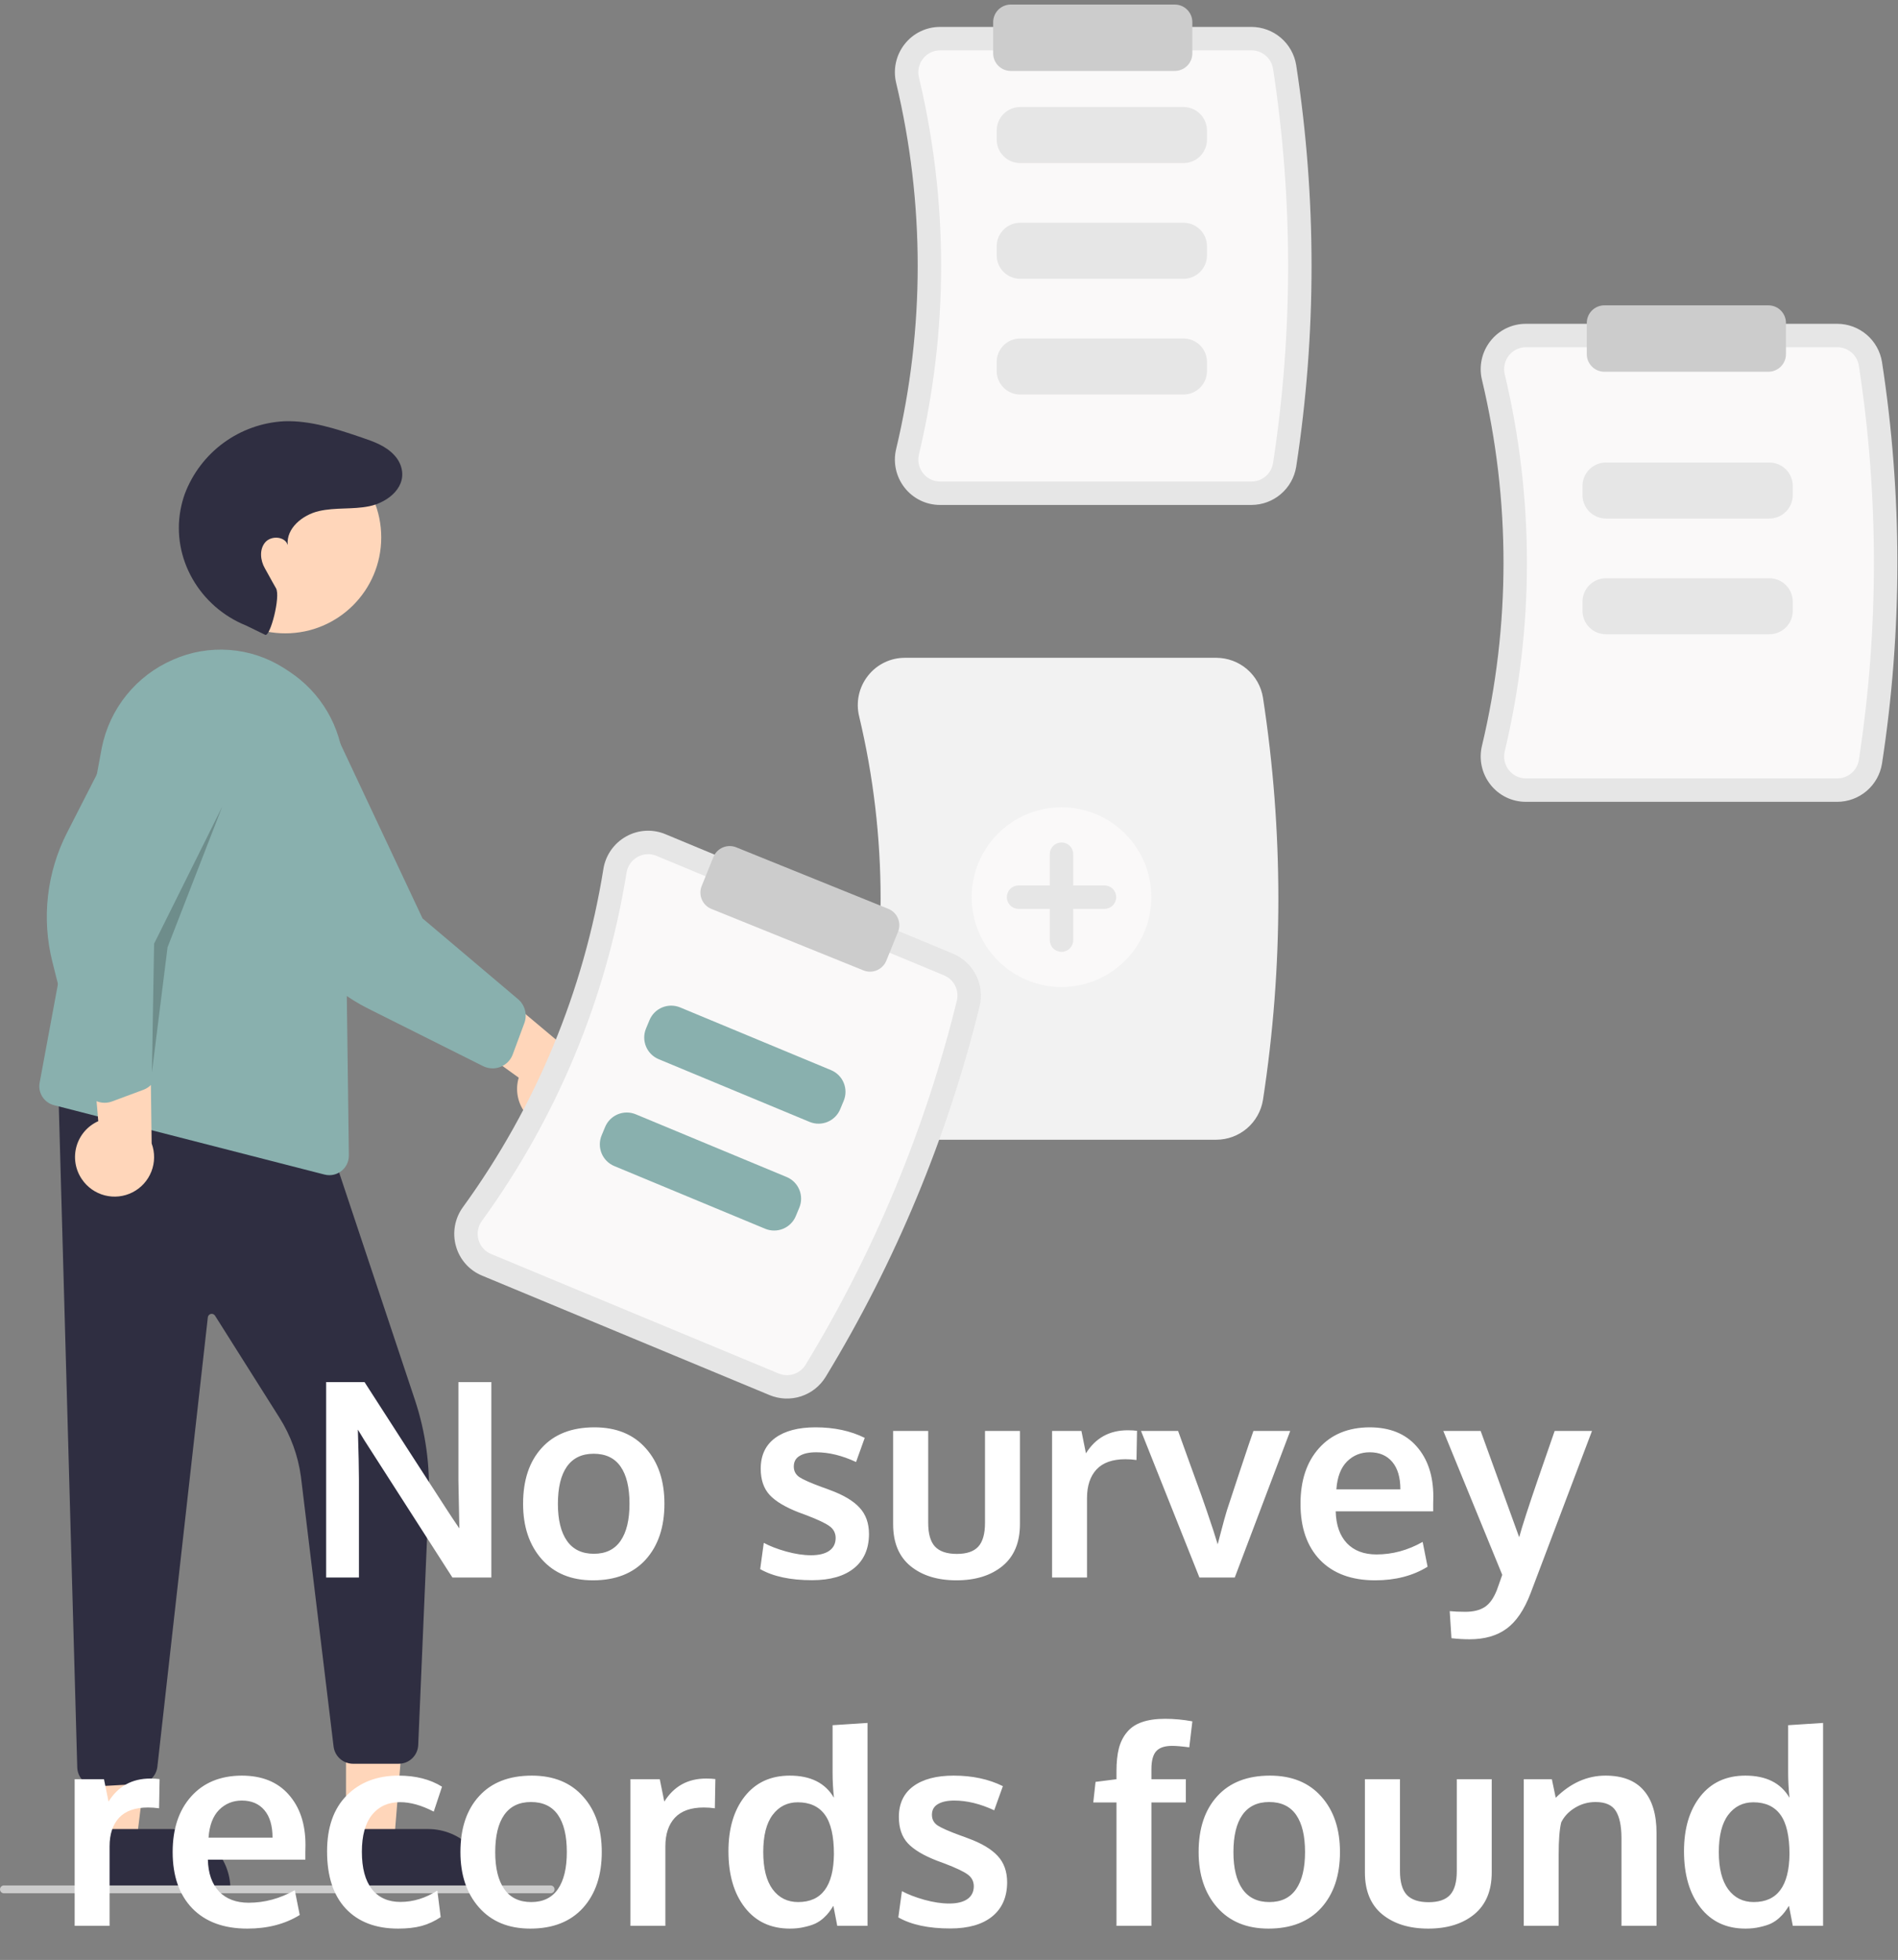 <svg width="278" height="287" viewBox="0 0 278 287" fill="none" xmlns="http://www.w3.org/2000/svg">
<rect x="0" y="0" width="278" height="287" fill="#808080" stroke="none"/>
<g clip-path="url(#clip0)">
<path d="M183.308 73.94H137.694C136.696 73.943 135.71 73.718 134.811 73.283C133.913 72.847 133.125 72.213 132.509 71.427V71.427C131.881 70.634 131.443 69.708 131.227 68.72C131.011 67.732 131.024 66.708 131.264 65.725C135.468 48.117 135.468 29.766 131.263 12.158C131.024 11.175 131.011 10.151 131.227 9.163C131.443 8.175 131.881 7.249 132.509 6.456C133.125 5.67 133.912 5.036 134.811 4.6C135.71 4.165 136.696 3.94 137.694 3.943H183.308C184.883 3.947 186.405 4.511 187.603 5.533C188.801 6.555 189.598 7.969 189.851 9.523C192.853 29.02 192.853 48.862 189.851 68.36C189.598 69.914 188.801 71.328 187.603 72.35C186.405 73.372 184.883 73.936 183.308 73.94V73.94Z" fill="#E6E6E6"/>
<path d="M137.694 7.375C137.215 7.373 136.741 7.481 136.31 7.69C135.878 7.899 135.5 8.204 135.203 8.581C134.899 8.968 134.686 9.418 134.581 9.9C134.477 10.381 134.483 10.879 134.601 11.357C138.93 29.492 138.931 48.391 134.601 66.526C134.484 67.004 134.477 67.502 134.581 67.983C134.686 68.464 134.898 68.915 135.203 69.301L135.204 69.302C135.5 69.679 135.878 69.984 136.31 70.193C136.741 70.402 137.215 70.51 137.694 70.508H183.308C184.064 70.508 184.796 70.24 185.373 69.751C185.95 69.262 186.335 68.585 186.459 67.838C189.407 48.687 189.407 29.196 186.459 10.045C186.335 9.299 185.95 8.621 185.373 8.132C184.796 7.643 184.064 7.375 183.308 7.375L137.694 7.375Z" fill="#FAF9F9"/>
<path d="M173.354 23.878H149.418C148.508 23.878 147.636 23.516 146.992 22.872C146.349 22.229 145.987 21.356 145.986 20.447V19.105C145.987 18.195 146.349 17.323 146.992 16.68C147.636 16.036 148.508 15.674 149.418 15.673H173.354C174.264 15.674 175.136 16.036 175.78 16.68C176.423 17.323 176.785 18.195 176.786 19.105V20.447C176.785 21.356 176.423 22.229 175.78 22.872C175.136 23.516 174.264 23.878 173.354 23.878Z" fill="#E6E6E6"/>
<path d="M173.354 40.825H149.418C148.508 40.824 147.636 40.462 146.992 39.818C146.349 39.175 145.987 38.303 145.986 37.393V36.052C145.987 35.142 146.349 34.269 146.992 33.626C147.636 32.983 148.508 32.621 149.418 32.62H173.354C174.264 32.621 175.136 32.983 175.78 33.626C176.423 34.269 176.785 35.142 176.786 36.052V37.393C176.785 38.303 176.423 39.175 175.78 39.818C175.136 40.462 174.264 40.824 173.354 40.825Z" fill="#E6E6E6"/>
<path d="M173.354 57.771H149.418C148.508 57.77 147.636 57.408 146.992 56.765C146.349 56.121 145.987 55.249 145.986 54.339V52.998C145.987 52.088 146.349 51.216 146.992 50.572C147.636 49.929 148.508 49.567 149.418 49.566H173.354C174.264 49.567 175.136 49.929 175.78 50.572C176.423 51.216 176.785 52.088 176.786 52.998V54.339C176.785 55.249 176.423 56.121 175.78 56.765C175.136 57.408 174.264 57.77 173.354 57.771V57.771Z" fill="#E6E6E6"/>
<path d="M269.11 117.413H223.497C222.498 117.416 221.512 117.191 220.614 116.756C219.715 116.32 218.928 115.686 218.311 114.9V114.9C217.684 114.107 217.245 113.181 217.03 112.193C216.814 111.205 216.826 110.181 217.066 109.198C221.27 91.59 221.27 73.239 217.066 55.631C216.826 54.648 216.814 53.624 217.03 52.636C217.245 51.648 217.684 50.722 218.311 49.929C218.927 49.144 219.715 48.509 220.614 48.073C221.512 47.638 222.498 47.413 223.497 47.416H269.11C270.685 47.421 272.207 47.984 273.406 49.006C274.604 50.028 275.401 51.442 275.654 52.996C278.656 72.494 278.656 92.336 275.654 111.833C275.401 113.387 274.604 114.801 273.406 115.823C272.207 116.845 270.685 117.409 269.11 117.413Z" fill="#E6E6E6"/>
<path d="M223.497 50.848C223.017 50.847 222.544 50.954 222.112 51.163C221.68 51.372 221.302 51.677 221.006 52.054C220.701 52.441 220.488 52.892 220.384 53.373C220.279 53.854 220.286 54.352 220.403 54.831C224.733 72.965 224.733 91.864 220.403 109.999C220.286 110.477 220.279 110.975 220.384 111.456C220.488 111.937 220.701 112.388 221.006 112.775L221.006 112.775C221.302 113.152 221.68 113.457 222.112 113.666C222.544 113.875 223.017 113.983 223.497 113.981H269.11C269.867 113.981 270.598 113.713 271.175 113.224C271.752 112.735 272.137 112.058 272.261 111.312C275.21 92.16 275.21 72.669 272.261 53.518C272.137 52.772 271.752 52.094 271.175 51.605C270.598 51.116 269.867 50.848 269.11 50.848L223.497 50.848Z" fill="#FAF9F9"/>
<path d="M178.16 166.893H132.546C131.504 166.896 130.476 166.662 129.538 166.207C128.601 165.753 127.779 165.091 127.136 164.271C126.482 163.444 126.024 162.478 125.799 161.448C125.574 160.418 125.587 159.35 125.837 158.325C130.031 140.761 130.031 122.456 125.837 104.891C125.587 103.867 125.574 102.799 125.799 101.768C126.024 100.738 126.481 99.773 127.136 98.946C127.779 98.126 128.6 97.464 129.538 97.01C130.476 96.555 131.504 96.321 132.546 96.324H178.16C179.803 96.329 181.391 96.917 182.641 97.983C183.891 99.049 184.722 100.525 184.986 102.146C187.992 121.673 187.992 141.544 184.986 161.07C184.722 162.692 183.891 164.167 182.641 165.234C181.391 166.3 179.803 166.888 178.16 166.893V166.893Z" fill="#F2F2F2"/>
<path d="M259.156 75.932H235.22C234.311 75.931 233.438 75.569 232.795 74.925C232.151 74.282 231.789 73.41 231.788 72.5V71.159C231.789 70.249 232.151 69.376 232.795 68.733C233.438 68.09 234.311 67.728 235.22 67.727H259.156C260.066 67.728 260.939 68.09 261.582 68.733C262.226 69.376 262.587 70.249 262.588 71.159V72.5C262.587 73.41 262.226 74.282 261.582 74.925C260.939 75.569 260.066 75.931 259.156 75.932V75.932Z" fill="#E6E6E6"/>
<path d="M259.156 92.878H235.22C234.311 92.877 233.438 92.515 232.795 91.872C232.151 91.228 231.789 90.356 231.788 89.446V88.105C231.789 87.195 232.151 86.323 232.795 85.679C233.438 85.036 234.311 84.674 235.22 84.673H259.156C260.066 84.674 260.939 85.036 261.582 85.679C262.226 86.323 262.587 87.195 262.588 88.105V89.446C262.587 90.356 262.226 91.228 261.582 91.872C260.939 92.515 260.066 92.877 259.156 92.878V92.878Z" fill="#E6E6E6"/>
<path d="M155.48 144.529C162.746 144.529 168.637 138.638 168.637 131.372C168.637 124.106 162.746 118.216 155.48 118.216C148.214 118.216 142.324 124.106 142.324 131.372C142.324 138.638 148.214 144.529 155.48 144.529Z" fill="#FAF9F9"/>
<path d="M161.773 129.656H157.196V125.08C157.196 124.625 157.016 124.189 156.694 123.867C156.372 123.545 155.936 123.364 155.48 123.364C155.025 123.364 154.589 123.545 154.267 123.867C153.945 124.189 153.764 124.625 153.764 125.08V129.656H149.188C148.733 129.656 148.297 129.837 147.975 130.159C147.653 130.481 147.472 130.917 147.472 131.372C147.472 131.828 147.653 132.264 147.975 132.586C148.297 132.908 148.733 133.089 149.188 133.089H153.764V137.665C153.764 138.12 153.945 138.556 154.267 138.878C154.589 139.2 155.025 139.381 155.48 139.381C155.936 139.381 156.372 139.2 156.694 138.878C157.016 138.556 157.196 138.12 157.196 137.665V133.089H161.773C162.228 133.089 162.664 132.908 162.986 132.586C163.308 132.264 163.489 131.828 163.489 131.372C163.489 130.917 163.308 130.481 162.986 130.159C162.664 129.837 162.228 129.656 161.773 129.656V129.656Z" fill="#E6E6E6"/>
<path d="M172.069 10.391H148.044C147.362 10.39 146.708 10.119 146.225 9.636C145.742 9.153 145.471 8.499 145.47 7.817V3.241C145.471 2.558 145.742 1.904 146.225 1.421C146.708 0.939 147.362 0.667 148.044 0.667H172.069C172.751 0.667 173.406 0.939 173.888 1.421C174.371 1.904 174.642 2.558 174.643 3.241V7.817C174.642 8.499 174.371 9.153 173.888 9.636C173.406 10.119 172.751 10.39 172.069 10.391Z" fill="#CCCCCC"/>
<path d="M259.015 54.436H234.991C234.308 54.435 233.654 54.164 233.172 53.681C232.689 53.199 232.418 52.545 232.417 51.862V47.286C232.418 46.603 232.689 45.949 233.172 45.467C233.654 44.984 234.308 44.713 234.991 44.712H259.015C259.698 44.713 260.352 44.984 260.835 45.467C261.317 45.949 261.589 46.603 261.59 47.286V51.862C261.589 52.545 261.317 53.199 260.835 53.681C260.352 54.164 259.698 54.435 259.015 54.436Z" fill="#CCCCCC"/>
<path d="M50.678 270.121H57.691L59.884 243.072H50.677L50.678 270.121Z" fill="#FFD6BA"/>
<path d="M48.89 267.832L62.7 267.831H62.701C63.857 267.831 65.001 268.059 66.069 268.501C67.137 268.943 68.107 269.592 68.925 270.409C69.742 271.226 70.39 272.196 70.832 273.264C71.275 274.332 71.502 275.476 71.502 276.632V276.918L48.89 276.919L48.89 267.832Z" fill="#2F2E41"/>
<path d="M12.925 270.121H19.938L23.275 243.072H12.924L12.925 270.121Z" fill="#FFD6BA"/>
<path d="M11.137 267.832L24.947 267.831H24.948C26.104 267.831 27.248 268.059 28.316 268.501C29.384 268.943 30.354 269.592 31.171 270.409C31.989 271.226 32.637 272.196 33.079 273.264C33.522 274.332 33.749 275.476 33.749 276.632V276.918L11.137 276.919L11.137 267.832Z" fill="#2F2E41"/>
<path d="M14.17 261.576C13.454 261.576 12.765 261.307 12.239 260.822V260.822C11.957 260.565 11.729 260.253 11.57 259.905C11.412 259.557 11.325 259.181 11.315 258.799L8.502 158.002L48.436 167.985L60.757 204.947C62.345 209.702 63.033 214.712 62.785 219.719L61.255 255.548C61.22 256.282 60.904 256.975 60.371 257.482C59.84 257.989 59.133 258.271 58.398 258.271H51.7C51.009 258.268 50.342 258.016 49.821 257.561C49.3 257.106 48.961 256.479 48.866 255.794L44.079 216.244C43.66 213.158 42.581 210.2 40.914 207.57L31.494 192.654C31.431 192.554 31.338 192.476 31.23 192.431C31.121 192.386 31 192.375 30.886 192.401C30.77 192.427 30.666 192.487 30.587 192.575C30.508 192.662 30.457 192.771 30.442 192.888L23.049 258.721C22.97 259.388 22.658 260.007 22.167 260.467C21.677 260.927 21.04 261.199 20.368 261.236L14.332 261.571C14.278 261.574 14.224 261.576 14.17 261.576Z" fill="#2F2E41"/>
<path d="M41.79 92.742C49.55 92.742 55.84 86.452 55.84 78.693C55.84 70.934 49.55 64.644 41.79 64.644C34.031 64.644 27.741 70.934 27.741 78.693C27.741 86.452 34.031 92.742 41.79 92.742Z" fill="#FFD6BA"/>
<path d="M48.244 172.084C48.002 172.084 47.762 172.053 47.528 171.993H47.527L7.907 161.834C7.198 161.653 6.586 161.207 6.197 160.588C5.807 159.97 5.669 159.225 5.812 158.508L14.911 109.491C15.478 106.658 16.724 104.004 18.542 101.759C20.36 99.513 22.696 97.742 25.35 96.598C27.935 95.454 30.763 94.964 33.583 95.171C36.402 95.378 39.128 96.276 41.518 97.785C42.073 98.131 42.632 98.509 43.179 98.907C45.38 100.531 47.176 102.643 48.424 105.078C49.672 107.512 50.34 110.203 50.374 112.938L51.097 169.184C51.102 169.562 51.032 169.938 50.891 170.289C50.75 170.64 50.541 170.959 50.276 171.229C50.01 171.499 49.694 171.713 49.346 171.86C48.997 172.007 48.623 172.083 48.244 172.084V172.084Z" fill="#89B0AE"/>
<path d="M11.983 172.661C11.511 171.965 11.196 171.174 11.062 170.344C10.928 169.514 10.978 168.665 11.208 167.856C11.438 167.047 11.842 166.298 12.392 165.662C12.943 165.027 13.626 164.519 14.394 164.176L12.632 143.812L21.97 148.873L22.212 167.436C22.703 168.764 22.69 170.226 22.175 171.544C21.66 172.863 20.679 173.947 19.418 174.592C18.157 175.236 16.704 175.395 15.334 175.039C13.964 174.683 12.771 173.837 11.983 172.661H11.983Z" fill="#FFD6BA"/>
<path d="M15.32 161.483C15.056 161.483 14.794 161.449 14.539 161.384C13.989 161.244 13.489 160.958 13.088 160.557C12.689 160.155 12.405 159.653 12.267 159.104L7.677 140.866C6.073 134.496 6.838 127.76 9.829 121.912L19.444 103.103C20.051 100.851 21.52 98.928 23.532 97.749C25.545 96.57 27.941 96.229 30.202 96.8C31.329 97.085 32.389 97.591 33.319 98.288C34.249 98.985 35.032 99.86 35.622 100.862C36.224 101.878 36.617 103.004 36.78 104.174C36.942 105.344 36.87 106.535 36.568 107.676L22.881 138.283L23.044 156.608C23.048 157.254 22.854 157.886 22.487 158.419C22.12 158.951 21.599 159.358 20.993 159.585L16.413 161.286C16.063 161.416 15.693 161.483 15.32 161.483Z" fill="#89B0AE"/>
<path d="M80.836 165.17C80.001 165.074 79.196 164.797 78.48 164.357C77.763 163.917 77.152 163.325 76.689 162.623C76.225 161.922 75.922 161.127 75.799 160.295C75.676 159.463 75.737 158.614 75.978 157.808L59.393 145.859L69.322 142.083L83.549 154.009C84.875 154.503 85.975 155.467 86.638 156.717C87.302 157.968 87.484 159.418 87.15 160.794C86.815 162.17 85.988 163.375 84.824 164.182C83.661 164.988 82.242 165.34 80.836 165.17H80.836Z" fill="#FFD6BA"/>
<path d="M72.154 156.444C71.665 156.444 71.183 156.33 70.746 156.111L53.929 147.693C48.055 144.753 43.449 139.78 40.966 133.698L32.983 114.141C31.672 112.211 31.173 109.844 31.592 107.549C32.011 105.254 33.316 103.216 35.224 101.874C36.177 101.204 37.254 100.73 38.392 100.48C39.531 100.231 40.707 100.21 41.853 100.419C43.013 100.628 44.12 101.065 45.11 101.704C46.1 102.344 46.953 103.173 47.62 104.145L61.889 134.484L75.884 146.315C76.376 146.733 76.729 147.293 76.893 147.918C77.058 148.544 77.026 149.204 76.803 149.811L75.104 154.392C74.882 154.993 74.482 155.511 73.956 155.877C73.428 156.246 72.799 156.444 72.154 156.444V156.444Z" fill="#89B0AE"/>
<path d="M38.84 92.957C39.587 93.284 41.115 87.336 40.43 86.146C39.412 84.377 39.472 84.39 38.796 83.219C38.12 82.049 37.969 80.447 38.844 79.417C39.72 78.387 41.746 78.523 42.145 79.815C41.888 77.362 44.314 75.391 46.717 74.837C49.12 74.282 51.655 74.626 54.072 74.133C56.876 73.561 59.794 71.211 58.675 68.127C58.483 67.613 58.195 67.141 57.827 66.734C56.535 65.281 54.726 64.66 52.958 64.06C49.28 62.812 45.502 61.548 41.62 61.686C38.422 61.853 35.341 62.949 32.756 64.839C30.171 66.73 28.193 69.333 27.064 72.33C26.797 73.08 26.589 73.85 26.444 74.633C25.112 81.797 29.272 88.864 36.029 91.592L38.84 92.957Z" fill="#2F2E41"/>
<path opacity="0.2" d="M22.252 157.023L22.57 138.187L32.548 118.126L24.54 138.719L22.252 157.023Z" fill="black"/>
<path d="M112.732 204.294L70.609 186.793C69.686 186.413 68.862 185.827 68.199 185.08C67.536 184.333 67.052 183.445 66.785 182.483C66.509 181.51 66.46 180.486 66.64 179.491C66.82 178.496 67.224 177.555 67.823 176.74C78.461 162.092 85.502 145.146 88.375 127.272C88.531 126.273 88.912 125.322 89.491 124.492C90.069 123.663 90.829 122.976 91.713 122.484C92.583 121.995 93.554 121.711 94.551 121.654C95.548 121.597 96.545 121.767 97.466 122.153L139.588 139.654C141.041 140.263 142.23 141.367 142.945 142.771C143.659 144.174 143.852 145.786 143.49 147.318C138.781 166.475 131.168 184.798 120.915 201.652C120.085 202.99 118.807 203.99 117.308 204.474C115.809 204.958 114.188 204.894 112.732 204.294Z" fill="#E6E6E6"/>
<path d="M96.149 125.323C95.707 125.137 95.228 125.055 94.749 125.082C94.27 125.11 93.804 125.246 93.386 125.481C92.956 125.721 92.587 126.055 92.306 126.459C92.025 126.864 91.839 127.327 91.764 127.813C88.805 146.221 81.553 163.674 70.597 178.759C70.305 179.156 70.108 179.613 70.02 180.098C69.932 180.582 69.955 181.08 70.088 181.554L70.089 181.554C70.217 182.016 70.45 182.443 70.768 182.801C71.086 183.16 71.482 183.441 71.926 183.624L114.048 201.125C114.747 201.415 115.525 201.448 116.246 201.218C116.966 200.988 117.582 200.51 117.982 199.869C128.054 183.314 135.532 165.315 140.157 146.498C140.329 145.761 140.233 144.988 139.888 144.315C139.543 143.642 138.97 143.114 138.271 142.824L96.149 125.323Z" fill="#FAF9F9"/>
<path d="M118.577 164.281L96.473 155.097C95.633 154.747 94.967 154.078 94.62 153.237C94.272 152.396 94.273 151.452 94.621 150.611L95.135 149.373C95.486 148.533 96.154 147.866 96.995 147.519C97.837 147.172 98.781 147.172 99.622 147.52L121.726 156.704C122.566 157.054 123.232 157.723 123.58 158.564C123.927 159.405 123.926 160.35 123.578 161.19L123.064 162.429C122.714 163.269 122.045 163.935 121.204 164.283C120.363 164.63 119.418 164.63 118.577 164.281V164.281Z" fill="#89B0AE"/>
<path d="M112.075 179.931L89.971 170.747C89.131 170.397 88.465 169.728 88.117 168.887C87.77 168.046 87.77 167.101 88.119 166.261L88.633 165.022C88.983 164.182 89.652 163.516 90.493 163.168C91.334 162.821 92.279 162.822 93.119 163.17L115.223 172.354C116.063 172.704 116.73 173.373 117.077 174.214C117.425 175.055 117.424 175.999 117.076 176.84L116.561 178.078C116.211 178.918 115.542 179.585 114.701 179.932C113.86 180.279 112.916 180.279 112.075 179.931V179.931Z" fill="#89B0AE"/>
<path d="M127.435 142.288C127.104 142.287 126.776 142.223 126.469 142.098L104.196 133.093C103.564 132.837 103.059 132.34 102.793 131.712C102.526 131.084 102.52 130.375 102.775 129.742L104.49 125.5C104.746 124.867 105.243 124.362 105.871 124.095C106.5 123.828 107.208 123.822 107.841 124.078L130.114 133.083C130.747 133.34 131.252 133.837 131.518 134.465C131.785 135.093 131.791 135.801 131.536 136.434L129.821 140.677C129.628 141.152 129.298 141.559 128.873 141.846C128.448 142.133 127.947 142.287 127.435 142.288V142.288Z" fill="#CCCCCC"/>
<path d="M80.654 277.237H0.572C0.42 277.237 0.275 277.177 0.168 277.069C0.06 276.962 0 276.817 0 276.665C0 276.513 0.06 276.368 0.168 276.26C0.275 276.153 0.42 276.093 0.572 276.093H80.654C80.806 276.093 80.952 276.153 81.059 276.26C81.166 276.368 81.226 276.513 81.226 276.665C81.226 276.817 81.166 276.962 81.059 277.069C80.952 277.177 80.806 277.237 80.654 277.237Z" fill="#CCCCCC"/>
</g>
<path d="M47.77 231V202.387H53.395C54.41 203.975 56.474 207.178 59.586 211.996C62.698 216.814 64.592 219.743 65.269 220.785C65.465 221.085 65.797 221.592 66.266 222.309C66.747 223.012 67.086 223.513 67.281 223.812C67.19 219.346 67.144 217.029 67.144 216.859V202.387H71.969V231H66.266L53.355 210.883L52.418 209.34C52.522 212.777 52.574 215.193 52.574 216.586V231H47.77ZM86.988 227.523C88.72 227.523 90.022 226.892 90.894 225.629C91.767 224.366 92.203 222.556 92.203 220.199C92.203 217.816 91.767 216 90.894 214.75C90.022 213.5 88.707 212.875 86.949 212.875C85.217 212.875 83.909 213.507 83.023 214.77C82.151 216.02 81.715 217.836 81.715 220.219C81.715 222.562 82.158 224.366 83.043 225.629C83.928 226.892 85.243 227.523 86.988 227.523ZM86.852 231.41C83.674 231.41 81.174 230.382 79.352 228.324C77.529 226.267 76.617 223.559 76.617 220.199C76.617 216.736 77.529 214.008 79.352 212.016C81.174 210.01 83.746 209.008 87.066 209.008C90.269 209.008 92.776 210.03 94.586 212.074C96.409 214.105 97.32 216.814 97.32 220.199C97.32 223.624 96.402 226.352 94.566 228.383C92.731 230.401 90.159 231.41 86.852 231.41ZM118.941 231.391C115.777 231.391 113.245 230.85 111.344 229.77L111.871 225.922C112.73 226.391 113.824 226.814 115.152 227.191C116.48 227.556 117.691 227.738 118.785 227.738C119.918 227.738 120.797 227.53 121.422 227.113C122.06 226.684 122.385 226.059 122.398 225.238C122.398 224.496 122.099 223.91 121.5 223.48C120.914 223.051 119.788 222.517 118.121 221.879C117.548 221.671 117.177 221.534 117.008 221.469C115.029 220.701 113.603 219.848 112.73 218.91C111.858 217.96 111.422 216.677 111.422 215.062C111.422 213.109 112.125 211.612 113.531 210.57C114.951 209.529 116.923 209.008 119.449 209.008C122.184 209.008 124.586 209.522 126.656 210.551L125.387 214.086C123.342 213.135 121.396 212.66 119.547 212.66C118.518 212.66 117.711 212.836 117.125 213.188C116.552 213.526 116.266 214.047 116.266 214.75C116.266 215.414 116.546 215.935 117.105 216.312C117.665 216.677 118.759 217.159 120.387 217.758C120.439 217.771 120.608 217.829 120.895 217.934C121.181 218.038 121.402 218.122 121.559 218.188C123.525 218.904 124.97 219.763 125.895 220.766C126.819 221.755 127.281 223.051 127.281 224.652C127.268 226.801 126.539 228.461 125.094 229.633C123.648 230.805 121.598 231.391 118.941 231.391ZM146.832 229.32C145.126 230.714 142.88 231.41 140.094 231.41C137.307 231.41 135.061 230.714 133.355 229.32C131.663 227.927 130.816 225.883 130.816 223.188V209.535H135.953V222.992C135.953 224.594 136.285 225.753 136.949 226.469C137.626 227.185 138.694 227.543 140.152 227.543C141.585 227.543 142.626 227.191 143.277 226.488C143.941 225.772 144.273 224.607 144.273 222.992V209.535H149.391V223.188C149.391 225.87 148.538 227.914 146.832 229.32ZM154.098 231V209.535H158.395L159.059 212.816C160.465 210.564 162.503 209.438 165.172 209.438C165.732 209.438 166.188 209.464 166.539 209.516L166.461 213.793C165.94 213.715 165.4 213.676 164.84 213.676C162.952 213.676 161.539 214.177 160.602 215.18C159.677 216.182 159.215 217.576 159.215 219.359V231H154.098ZM175.68 231L167.125 209.535H172.555C172.763 210.121 173.421 211.944 174.527 215.004C175.647 218.051 176.389 220.128 176.754 221.234C177.496 223.396 178.03 225.03 178.355 226.137C178.355 226.124 178.466 225.701 178.688 224.867C178.909 224.034 179.117 223.253 179.312 222.523C179.521 221.781 179.651 221.332 179.703 221.176C179.716 221.15 180.309 219.353 181.48 215.785C182.665 212.217 183.368 210.134 183.59 209.535H188.98L180.855 231H175.68ZM201.422 231.41C197.971 231.41 195.283 230.421 193.355 228.441C191.441 226.449 190.484 223.702 190.484 220.199C190.484 216.788 191.389 214.073 193.199 212.055C195.009 210.036 197.477 209.021 200.602 209.008C203.557 209.008 205.849 209.932 207.477 211.781C209.117 213.63 209.938 216.085 209.938 219.145C209.938 219.366 209.931 219.724 209.918 220.219C209.918 220.714 209.918 221.078 209.918 221.312H195.641C195.693 223.318 196.24 224.874 197.281 225.98C198.336 227.074 199.781 227.621 201.617 227.621C203.961 227.621 206.214 227.009 208.375 225.785L209.098 229.418C206.949 230.746 204.391 231.41 201.422 231.41ZM195.738 218.09H205.113C205.113 216.345 204.716 215.004 203.922 214.066C203.128 213.129 202.027 212.66 200.621 212.66C199.306 212.66 198.193 213.116 197.281 214.027C196.383 214.939 195.868 216.293 195.738 218.09ZM215.25 240.043C214.417 240.043 213.531 239.991 212.594 239.887L212.34 235.922C212.939 235.987 213.701 236.02 214.625 236.02C215.81 236.02 216.76 235.785 217.477 235.316C218.193 234.848 218.785 234.014 219.254 232.816C219.306 232.686 219.566 231.951 220.035 230.609L211.402 209.535H216.871L222.516 225.102C222.932 223.552 223.863 220.674 225.309 216.469C226.767 212.263 227.568 209.952 227.711 209.535H233.18C227.229 225.264 224.228 233.194 224.176 233.324C223.251 235.733 222.086 237.452 220.68 238.48C219.273 239.522 217.464 240.043 215.25 240.043ZM10.934 282V260.535H15.23L15.895 263.816C17.301 261.564 19.338 260.438 22.008 260.438C22.568 260.438 23.023 260.464 23.375 260.516L23.297 264.793C22.776 264.715 22.236 264.676 21.676 264.676C19.788 264.676 18.375 265.177 17.438 266.18C16.513 267.182 16.051 268.576 16.051 270.359V282H10.934ZM36.227 282.41C32.776 282.41 30.087 281.421 28.16 279.441C26.246 277.449 25.289 274.702 25.289 271.199C25.289 267.788 26.194 265.073 28.004 263.055C29.814 261.036 32.281 260.021 35.406 260.008C38.362 260.008 40.654 260.932 42.281 262.781C43.922 264.63 44.742 267.085 44.742 270.145C44.742 270.366 44.736 270.724 44.723 271.219C44.723 271.714 44.723 272.078 44.723 272.312H30.445C30.497 274.318 31.044 275.874 32.086 276.98C33.141 278.074 34.586 278.621 36.422 278.621C38.766 278.621 41.018 278.009 43.18 276.785L43.902 280.418C41.754 281.746 39.195 282.41 36.227 282.41ZM30.543 269.09H39.918C39.918 267.345 39.521 266.004 38.727 265.066C37.932 264.129 36.832 263.66 35.426 263.66C34.111 263.66 32.997 264.116 32.086 265.027C31.188 265.939 30.673 267.293 30.543 269.09ZM58.316 282.41C55.035 282.41 52.477 281.434 50.641 279.48C48.818 277.527 47.906 274.734 47.906 271.102C47.906 267.586 48.863 264.858 50.777 262.918C52.704 260.978 55.237 260.008 58.375 260.008C60.888 260.008 63.01 260.548 64.742 261.629L63.531 265.281C61.76 264.357 60.113 263.895 58.59 263.895C56.858 263.895 55.491 264.513 54.488 265.75C53.499 266.987 53.004 268.79 53.004 271.16C53.004 273.556 53.492 275.379 54.469 276.629C55.458 277.879 56.852 278.504 58.648 278.504C60.523 278.504 62.327 277.951 64.059 276.844L64.547 280.73C63.648 281.329 62.717 281.759 61.754 282.02C60.79 282.28 59.645 282.41 58.316 282.41ZM77.809 278.523C79.54 278.523 80.842 277.892 81.715 276.629C82.587 275.366 83.023 273.556 83.023 271.199C83.023 268.816 82.587 267 81.715 265.75C80.842 264.5 79.527 263.875 77.769 263.875C76.038 263.875 74.729 264.507 73.844 265.77C72.971 267.02 72.535 268.836 72.535 271.219C72.535 273.562 72.978 275.366 73.863 276.629C74.749 277.892 76.064 278.523 77.809 278.523ZM77.672 282.41C74.495 282.41 71.995 281.382 70.172 279.324C68.349 277.267 67.438 274.559 67.438 271.199C67.438 267.736 68.349 265.008 70.172 263.016C71.995 261.01 74.566 260.008 77.887 260.008C81.09 260.008 83.596 261.03 85.406 263.074C87.229 265.105 88.141 267.814 88.141 271.199C88.141 274.624 87.223 277.352 85.387 279.383C83.551 281.401 80.979 282.41 77.672 282.41ZM92.34 282V260.535H96.637L97.301 263.816C98.707 261.564 100.745 260.438 103.414 260.438C103.974 260.438 104.43 260.464 104.781 260.516L104.703 264.793C104.182 264.715 103.642 264.676 103.082 264.676C101.194 264.676 99.781 265.177 98.844 266.18C97.919 267.182 97.457 268.576 97.457 270.359V282H92.34ZM115.699 282.41C112.9 282.41 110.699 281.382 109.098 279.324C107.496 277.267 106.695 274.52 106.695 271.082C106.695 267.749 107.49 265.073 109.078 263.055C110.68 261.023 112.88 260.008 115.68 260.008C118.727 260.008 120.882 261.089 122.145 263.25C122.014 261.974 121.949 260.743 121.949 259.559V252.625L127.066 252.293V282H122.633L122.066 279.07C121.845 279.422 121.637 279.728 121.441 279.988C121.259 280.236 120.986 280.529 120.621 280.867C120.257 281.193 119.859 281.46 119.43 281.668C119.013 281.863 118.479 282.033 117.828 282.176C117.19 282.332 116.48 282.41 115.699 282.41ZM116.91 278.523C120.348 278.523 122.092 276.186 122.145 271.512C122.145 268.868 121.702 266.941 120.816 265.73C119.931 264.52 118.609 263.914 116.852 263.914C115.315 263.914 114.085 264.533 113.16 265.77C112.249 266.993 111.793 268.803 111.793 271.199C111.793 273.582 112.249 275.398 113.16 276.648C114.085 277.898 115.335 278.523 116.91 278.523ZM139.176 282.391C136.012 282.391 133.479 281.85 131.578 280.77L132.105 276.922C132.965 277.391 134.059 277.814 135.387 278.191C136.715 278.556 137.926 278.738 139.02 278.738C140.152 278.738 141.031 278.53 141.656 278.113C142.294 277.684 142.62 277.059 142.633 276.238C142.633 275.496 142.333 274.91 141.734 274.48C141.148 274.051 140.022 273.517 138.355 272.879C137.783 272.671 137.411 272.534 137.242 272.469C135.263 271.701 133.837 270.848 132.965 269.91C132.092 268.96 131.656 267.677 131.656 266.062C131.656 264.109 132.359 262.612 133.766 261.57C135.185 260.529 137.158 260.008 139.684 260.008C142.418 260.008 144.82 260.522 146.891 261.551L145.621 265.086C143.577 264.135 141.63 263.66 139.781 263.66C138.753 263.66 137.945 263.836 137.359 264.188C136.786 264.526 136.5 265.047 136.5 265.75C136.5 266.414 136.78 266.935 137.34 267.312C137.9 267.677 138.993 268.159 140.621 268.758C140.673 268.771 140.842 268.829 141.129 268.934C141.415 269.038 141.637 269.122 141.793 269.188C143.759 269.904 145.204 270.763 146.129 271.766C147.053 272.755 147.516 274.051 147.516 275.652C147.503 277.801 146.773 279.461 145.328 280.633C143.883 281.805 141.832 282.391 139.176 282.391ZM163.531 282V263.934H160.133L160.465 260.926L163.531 260.535V259.344C163.531 258.042 163.648 256.928 163.883 256.004C164.13 255.079 164.527 254.292 165.074 253.641C165.621 252.977 166.35 252.488 167.262 252.176C168.186 251.85 169.319 251.688 170.66 251.688C171.962 251.688 173.29 251.811 174.645 252.059L174.195 255.867C173.128 255.724 172.288 255.652 171.676 255.652C170.582 255.652 169.801 255.919 169.332 256.453C168.876 256.974 168.648 257.846 168.648 259.07V260.535H173.688V263.934H168.648V282H163.531ZM185.934 278.523C187.665 278.523 188.967 277.892 189.84 276.629C190.712 275.366 191.148 273.556 191.148 271.199C191.148 268.816 190.712 267 189.84 265.75C188.967 264.5 187.652 263.875 185.895 263.875C184.163 263.875 182.854 264.507 181.969 265.77C181.096 267.02 180.66 268.836 180.66 271.219C180.66 273.562 181.103 275.366 181.988 276.629C182.874 277.892 184.189 278.523 185.934 278.523ZM185.797 282.41C182.62 282.41 180.12 281.382 178.297 279.324C176.474 277.267 175.562 274.559 175.562 271.199C175.562 267.736 176.474 265.008 178.297 263.016C180.12 261.01 182.691 260.008 186.012 260.008C189.215 260.008 191.721 261.03 193.531 263.074C195.354 265.105 196.266 267.814 196.266 271.199C196.266 274.624 195.348 277.352 193.512 279.383C191.676 281.401 189.104 282.41 185.797 282.41ZM215.934 280.32C214.228 281.714 211.982 282.41 209.195 282.41C206.409 282.41 204.163 281.714 202.457 280.32C200.764 278.927 199.918 276.883 199.918 274.188V260.535H205.055V273.992C205.055 275.594 205.387 276.753 206.051 277.469C206.728 278.185 207.796 278.543 209.254 278.543C210.686 278.543 211.728 278.191 212.379 277.488C213.043 276.772 213.375 275.607 213.375 273.992V260.535H218.492V274.188C218.492 276.87 217.639 278.914 215.934 280.32ZM223.18 282V260.535H227.301L227.867 263.25C230.055 261.089 232.483 260.008 235.152 260.008C237.652 260.008 239.521 260.73 240.758 262.176C242.008 263.608 242.633 265.691 242.633 268.426V282H237.496V269.051C237.483 267.319 237.203 266.023 236.656 265.164C236.109 264.305 235.126 263.875 233.707 263.875C232.6 263.875 231.585 264.161 230.66 264.734C229.749 265.294 229.085 266.004 228.668 266.863C228.421 267.879 228.297 269.441 228.297 271.551V282H223.18ZM255.66 282.41C252.861 282.41 250.66 281.382 249.059 279.324C247.457 277.267 246.656 274.52 246.656 271.082C246.656 267.749 247.451 265.073 249.039 263.055C250.641 261.023 252.841 260.008 255.641 260.008C258.688 260.008 260.842 261.089 262.105 263.25C261.975 261.974 261.91 260.743 261.91 259.559V252.625L267.027 252.293V282H262.594L262.027 279.07C261.806 279.422 261.598 279.728 261.402 279.988C261.22 280.236 260.947 280.529 260.582 280.867C260.217 281.193 259.82 281.46 259.391 281.668C258.974 281.863 258.44 282.033 257.789 282.176C257.151 282.332 256.441 282.41 255.66 282.41ZM256.871 278.523C260.309 278.523 262.053 276.186 262.105 271.512C262.105 268.868 261.663 266.941 260.777 265.73C259.892 264.52 258.57 263.914 256.812 263.914C255.276 263.914 254.046 264.533 253.121 265.77C252.21 266.993 251.754 268.803 251.754 271.199C251.754 273.582 252.21 275.398 253.121 276.648C254.046 277.898 255.296 278.523 256.871 278.523Z" fill="white"/>
<defs>
<clipPath id="clip0">
<rect width="277.905" height="276.57" fill="white" transform="translate(0 0.667)"/>
</clipPath>
</defs>
</svg>
